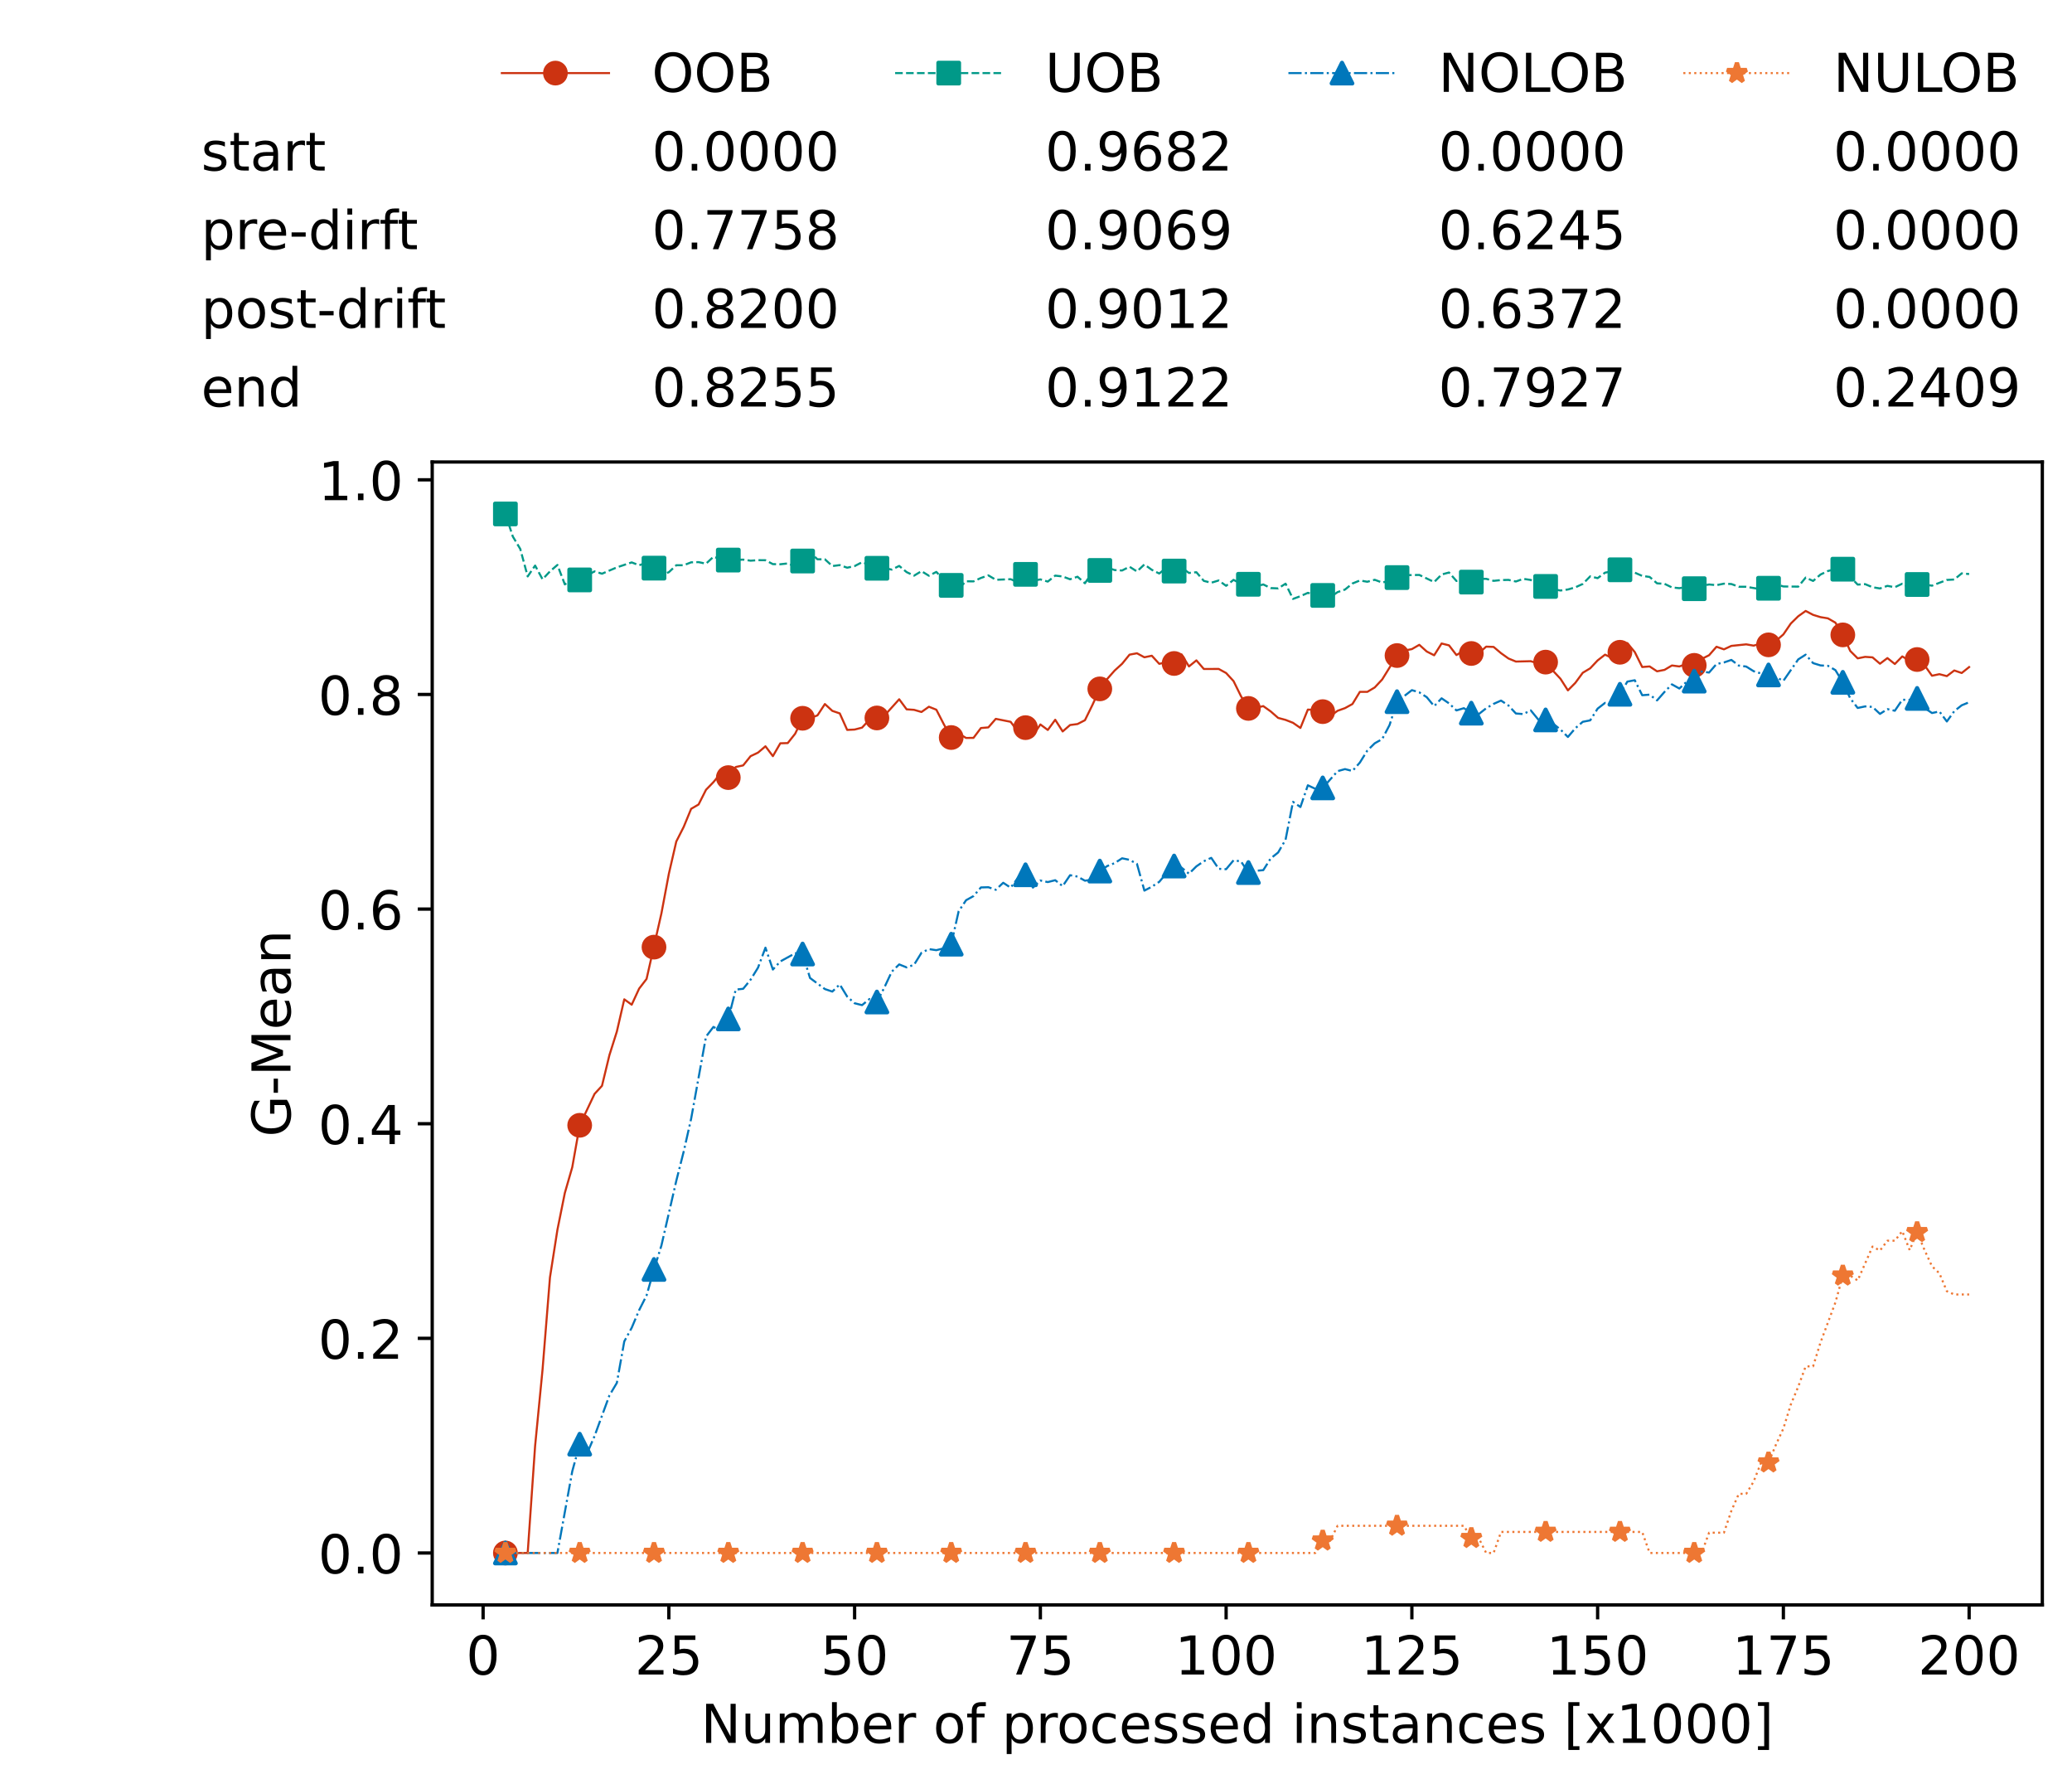 <?xml version="1.0" encoding="utf-8" standalone="no"?>
<!DOCTYPE svg PUBLIC "-//W3C//DTD SVG 1.1//EN"
  "http://www.w3.org/Graphics/SVG/1.1/DTD/svg11.dtd">
<!-- Created with matplotlib (https://matplotlib.org/) -->
<svg height="432.615pt" version="1.1" viewBox="0 0 502.65 432.615" width="502.65pt" xmlns="http://www.w3.org/2000/svg" xmlns:xlink="http://www.w3.org/1999/xlink">
 <defs>
  <style type="text/css">*{stroke-linecap:butt;stroke-linejoin:round;}</style>
 </defs>
 <g id="figure_1">
  <g id="patch_1">
   <path d="M 0 432.615 
L 502.65 432.615 
L 502.65 0 
L 0 0 
z
" style="fill:#ffffff;"/>
  </g>
  <g id="axes_1">
   <g id="patch_2">
    <path d="M 104.85 389.252 
L 495.45 389.252 
L 495.45 112.052 
L 104.85 112.052 
z
" style="fill:#ffffff;"/>
   </g>
   <g id="matplotlib.axis_1">
    <g id="xtick_1">
     <g id="line2d_1">
      <defs>
       <path d="M 0 0 
L 0 3.5 
" id="mb6727e9f76" style="stroke:#000000;stroke-width:0.8;"/>
      </defs>
      <g>
       <use style="stroke:#000000;stroke-width:0.8;" x="117.197" xlink:href="#mb6727e9f76" y="389.252"/>
      </g>
     </g>
     <g id="text_1">
      <!-- 0 -->
      <g transform="translate(113.061 406.13)scale(0.13 -0.13)">
       <defs>
        <path d="M 31.781 66.406 
Q 24.172 66.406 20.328 58.906 
Q 16.5 51.422 16.5 36.375 
Q 16.5 21.391 20.328 13.891 
Q 24.172 6.391 31.781 6.391 
Q 39.453 6.391 43.281 13.891 
Q 47.125 21.391 47.125 36.375 
Q 47.125 51.422 43.281 58.906 
Q 39.453 66.406 31.781 66.406 
z
M 31.781 74.219 
Q 44.047 74.219 50.516 64.516 
Q 56.984 54.828 56.984 36.375 
Q 56.984 17.969 50.516 8.266 
Q 44.047 -1.422 31.781 -1.422 
Q 19.531 -1.422 13.062 8.266 
Q 6.594 17.969 6.594 36.375 
Q 6.594 54.828 13.062 64.516 
Q 19.531 74.219 31.781 74.219 
z
" id="DejaVuSans-48"/>
       </defs>
       <use xlink:href="#DejaVuSans-48"/>
      </g>
     </g>
    </g>
    <g id="xtick_2">
     <g id="line2d_2">
      <g>
       <use style="stroke:#000000;stroke-width:0.8;" x="162.259" xlink:href="#mb6727e9f76" y="389.252"/>
      </g>
     </g>
     <g id="text_2">
      <!-- 25 -->
      <g transform="translate(153.988 406.13)scale(0.13 -0.13)">
       <defs>
        <path d="M 19.188 8.297 
L 53.609 8.297 
L 53.609 0 
L 7.328 0 
L 7.328 8.297 
Q 12.938 14.109 22.625 23.891 
Q 32.328 33.688 34.812 36.531 
Q 39.547 41.844 41.422 45.531 
Q 43.312 49.219 43.312 52.781 
Q 43.312 58.594 39.234 62.25 
Q 35.156 65.922 28.609 65.922 
Q 23.969 65.922 18.812 64.312 
Q 13.672 62.703 7.812 59.422 
L 7.812 69.391 
Q 13.766 71.781 18.938 73 
Q 24.125 74.219 28.422 74.219 
Q 39.75 74.219 46.484 68.547 
Q 53.219 62.891 53.219 53.422 
Q 53.219 48.922 51.531 44.891 
Q 49.859 40.875 45.406 35.406 
Q 44.188 33.984 37.641 27.219 
Q 31.109 20.453 19.188 8.297 
z
" id="DejaVuSans-50"/>
        <path d="M 10.797 72.906 
L 49.516 72.906 
L 49.516 64.594 
L 19.828 64.594 
L 19.828 46.734 
Q 21.969 47.469 24.109 47.828 
Q 26.266 48.188 28.422 48.188 
Q 40.625 48.188 47.75 41.5 
Q 54.891 34.812 54.891 23.391 
Q 54.891 11.625 47.562 5.094 
Q 40.234 -1.422 26.906 -1.422 
Q 22.312 -1.422 17.547 -0.641 
Q 12.797 0.141 7.719 1.703 
L 7.719 11.625 
Q 12.109 9.234 16.797 8.062 
Q 21.484 6.891 26.703 6.891 
Q 35.156 6.891 40.078 11.328 
Q 45.016 15.766 45.016 23.391 
Q 45.016 31 40.078 35.438 
Q 35.156 39.891 26.703 39.891 
Q 22.75 39.891 18.812 39.016 
Q 14.891 38.141 10.797 36.281 
z
" id="DejaVuSans-53"/>
       </defs>
       <use xlink:href="#DejaVuSans-50"/>
       <use x="63.623" xlink:href="#DejaVuSans-53"/>
      </g>
     </g>
    </g>
    <g id="xtick_3">
     <g id="line2d_3">
      <g>
       <use style="stroke:#000000;stroke-width:0.8;" x="207.322" xlink:href="#mb6727e9f76" y="389.252"/>
      </g>
     </g>
     <g id="text_3">
      <!-- 50 -->
      <g transform="translate(199.05 406.13)scale(0.13 -0.13)">
       <use xlink:href="#DejaVuSans-53"/>
       <use x="63.623" xlink:href="#DejaVuSans-48"/>
      </g>
     </g>
    </g>
    <g id="xtick_4">
     <g id="line2d_4">
      <g>
       <use style="stroke:#000000;stroke-width:0.8;" x="252.384" xlink:href="#mb6727e9f76" y="389.252"/>
      </g>
     </g>
     <g id="text_4">
      <!-- 75 -->
      <g transform="translate(244.113 406.13)scale(0.13 -0.13)">
       <defs>
        <path d="M 8.203 72.906 
L 55.078 72.906 
L 55.078 68.703 
L 28.609 0 
L 18.312 0 
L 43.219 64.594 
L 8.203 64.594 
z
" id="DejaVuSans-55"/>
       </defs>
       <use xlink:href="#DejaVuSans-55"/>
       <use x="63.623" xlink:href="#DejaVuSans-53"/>
      </g>
     </g>
    </g>
    <g id="xtick_5">
     <g id="line2d_5">
      <g>
       <use style="stroke:#000000;stroke-width:0.8;" x="297.446" xlink:href="#mb6727e9f76" y="389.252"/>
      </g>
     </g>
     <g id="text_5">
      <!-- 100 -->
      <g transform="translate(285.039 406.13)scale(0.13 -0.13)">
       <defs>
        <path d="M 12.406 8.297 
L 28.516 8.297 
L 28.516 63.922 
L 10.984 60.406 
L 10.984 69.391 
L 28.422 72.906 
L 38.281 72.906 
L 38.281 8.297 
L 54.391 8.297 
L 54.391 0 
L 12.406 0 
z
" id="DejaVuSans-49"/>
       </defs>
       <use xlink:href="#DejaVuSans-49"/>
       <use x="63.623" xlink:href="#DejaVuSans-48"/>
       <use x="127.246" xlink:href="#DejaVuSans-48"/>
      </g>
     </g>
    </g>
    <g id="xtick_6">
     <g id="line2d_6">
      <g>
       <use style="stroke:#000000;stroke-width:0.8;" x="342.509" xlink:href="#mb6727e9f76" y="389.252"/>
      </g>
     </g>
     <g id="text_6">
      <!-- 125 -->
      <g transform="translate(330.102 406.13)scale(0.13 -0.13)">
       <use xlink:href="#DejaVuSans-49"/>
       <use x="63.623" xlink:href="#DejaVuSans-50"/>
       <use x="127.246" xlink:href="#DejaVuSans-53"/>
      </g>
     </g>
    </g>
    <g id="xtick_7">
     <g id="line2d_7">
      <g>
       <use style="stroke:#000000;stroke-width:0.8;" x="387.571" xlink:href="#mb6727e9f76" y="389.252"/>
      </g>
     </g>
     <g id="text_7">
      <!-- 150 -->
      <g transform="translate(375.164 406.13)scale(0.13 -0.13)">
       <use xlink:href="#DejaVuSans-49"/>
       <use x="63.623" xlink:href="#DejaVuSans-53"/>
       <use x="127.246" xlink:href="#DejaVuSans-48"/>
      </g>
     </g>
    </g>
    <g id="xtick_8">
     <g id="line2d_8">
      <g>
       <use style="stroke:#000000;stroke-width:0.8;" x="432.633" xlink:href="#mb6727e9f76" y="389.252"/>
      </g>
     </g>
     <g id="text_8">
      <!-- 175 -->
      <g transform="translate(420.226 406.13)scale(0.13 -0.13)">
       <use xlink:href="#DejaVuSans-49"/>
       <use x="63.623" xlink:href="#DejaVuSans-55"/>
       <use x="127.246" xlink:href="#DejaVuSans-53"/>
      </g>
     </g>
    </g>
    <g id="xtick_9">
     <g id="line2d_9">
      <g>
       <use style="stroke:#000000;stroke-width:0.8;" x="477.695" xlink:href="#mb6727e9f76" y="389.252"/>
      </g>
     </g>
     <g id="text_9">
      <!-- 200 -->
      <g transform="translate(465.289 406.13)scale(0.13 -0.13)">
       <use xlink:href="#DejaVuSans-50"/>
       <use x="63.623" xlink:href="#DejaVuSans-48"/>
       <use x="127.246" xlink:href="#DejaVuSans-48"/>
      </g>
     </g>
    </g>
    <g id="text_10">
     <!-- Number of processed instances [x1000] -->
     <g transform="translate(170.025 422.711)scale(0.13 -0.13)">
      <defs>
       <path d="M 9.812 72.906 
L 23.094 72.906 
L 55.422 11.922 
L 55.422 72.906 
L 64.984 72.906 
L 64.984 0 
L 51.703 0 
L 19.391 60.984 
L 19.391 0 
L 9.812 0 
z
" id="DejaVuSans-78"/>
       <path d="M 8.5 21.578 
L 8.5 54.688 
L 17.484 54.688 
L 17.484 21.922 
Q 17.484 14.156 20.5 10.266 
Q 23.531 6.391 29.594 6.391 
Q 36.859 6.391 41.078 11.031 
Q 45.312 15.672 45.312 23.688 
L 45.312 54.688 
L 54.297 54.688 
L 54.297 0 
L 45.312 0 
L 45.312 8.406 
Q 42.047 3.422 37.719 1 
Q 33.406 -1.422 27.688 -1.422 
Q 18.266 -1.422 13.375 4.438 
Q 8.5 10.297 8.5 21.578 
z
M 31.109 56 
z
" id="DejaVuSans-117"/>
       <path d="M 52 44.188 
Q 55.375 50.25 60.062 53.125 
Q 64.75 56 71.094 56 
Q 79.641 56 84.281 50.016 
Q 88.922 44.047 88.922 33.016 
L 88.922 0 
L 79.891 0 
L 79.891 32.719 
Q 79.891 40.578 77.094 44.375 
Q 74.312 48.188 68.609 48.188 
Q 61.625 48.188 57.562 43.547 
Q 53.516 38.922 53.516 30.906 
L 53.516 0 
L 44.484 0 
L 44.484 32.719 
Q 44.484 40.625 41.703 44.406 
Q 38.922 48.188 33.109 48.188 
Q 26.219 48.188 22.156 43.531 
Q 18.109 38.875 18.109 30.906 
L 18.109 0 
L 9.078 0 
L 9.078 54.688 
L 18.109 54.688 
L 18.109 46.188 
Q 21.188 51.219 25.484 53.609 
Q 29.781 56 35.688 56 
Q 41.656 56 45.828 52.969 
Q 50 49.953 52 44.188 
z
" id="DejaVuSans-109"/>
       <path d="M 48.688 27.297 
Q 48.688 37.203 44.609 42.844 
Q 40.531 48.484 33.406 48.484 
Q 26.266 48.484 22.188 42.844 
Q 18.109 37.203 18.109 27.297 
Q 18.109 17.391 22.188 11.75 
Q 26.266 6.109 33.406 6.109 
Q 40.531 6.109 44.609 11.75 
Q 48.688 17.391 48.688 27.297 
z
M 18.109 46.391 
Q 20.953 51.266 25.266 53.625 
Q 29.594 56 35.594 56 
Q 45.562 56 51.781 48.094 
Q 58.016 40.188 58.016 27.297 
Q 58.016 14.406 51.781 6.484 
Q 45.562 -1.422 35.594 -1.422 
Q 29.594 -1.422 25.266 0.953 
Q 20.953 3.328 18.109 8.203 
L 18.109 0 
L 9.078 0 
L 9.078 75.984 
L 18.109 75.984 
z
" id="DejaVuSans-98"/>
       <path d="M 56.203 29.594 
L 56.203 25.203 
L 14.891 25.203 
Q 15.484 15.922 20.484 11.062 
Q 25.484 6.203 34.422 6.203 
Q 39.594 6.203 44.453 7.469 
Q 49.312 8.734 54.109 11.281 
L 54.109 2.781 
Q 49.266 0.734 44.188 -0.344 
Q 39.109 -1.422 33.891 -1.422 
Q 20.797 -1.422 13.156 6.188 
Q 5.516 13.812 5.516 26.812 
Q 5.516 40.234 12.766 48.109 
Q 20.016 56 32.328 56 
Q 43.359 56 49.781 48.891 
Q 56.203 41.797 56.203 29.594 
z
M 47.219 32.234 
Q 47.125 39.594 43.094 43.984 
Q 39.062 48.391 32.422 48.391 
Q 24.906 48.391 20.391 44.141 
Q 15.875 39.891 15.188 32.172 
z
" id="DejaVuSans-101"/>
       <path d="M 41.109 46.297 
Q 39.594 47.172 37.812 47.578 
Q 36.031 48 33.891 48 
Q 26.266 48 22.188 43.047 
Q 18.109 38.094 18.109 28.812 
L 18.109 0 
L 9.078 0 
L 9.078 54.688 
L 18.109 54.688 
L 18.109 46.188 
Q 20.953 51.172 25.484 53.578 
Q 30.031 56 36.531 56 
Q 37.453 56 38.578 55.875 
Q 39.703 55.766 41.062 55.516 
z
" id="DejaVuSans-114"/>
       <path id="DejaVuSans-32"/>
       <path d="M 30.609 48.391 
Q 23.391 48.391 19.188 42.75 
Q 14.984 37.109 14.984 27.297 
Q 14.984 17.484 19.156 11.844 
Q 23.344 6.203 30.609 6.203 
Q 37.797 6.203 41.984 11.859 
Q 46.188 17.531 46.188 27.297 
Q 46.188 37.016 41.984 42.703 
Q 37.797 48.391 30.609 48.391 
z
M 30.609 56 
Q 42.328 56 49.016 48.375 
Q 55.719 40.766 55.719 27.297 
Q 55.719 13.875 49.016 6.219 
Q 42.328 -1.422 30.609 -1.422 
Q 18.844 -1.422 12.172 6.219 
Q 5.516 13.875 5.516 27.297 
Q 5.516 40.766 12.172 48.375 
Q 18.844 56 30.609 56 
z
" id="DejaVuSans-111"/>
       <path d="M 37.109 75.984 
L 37.109 68.5 
L 28.516 68.5 
Q 23.688 68.5 21.797 66.547 
Q 19.922 64.594 19.922 59.516 
L 19.922 54.688 
L 34.719 54.688 
L 34.719 47.703 
L 19.922 47.703 
L 19.922 0 
L 10.891 0 
L 10.891 47.703 
L 2.297 47.703 
L 2.297 54.688 
L 10.891 54.688 
L 10.891 58.5 
Q 10.891 67.625 15.141 71.797 
Q 19.391 75.984 28.609 75.984 
z
" id="DejaVuSans-102"/>
       <path d="M 18.109 8.203 
L 18.109 -20.797 
L 9.078 -20.797 
L 9.078 54.688 
L 18.109 54.688 
L 18.109 46.391 
Q 20.953 51.266 25.266 53.625 
Q 29.594 56 35.594 56 
Q 45.562 56 51.781 48.094 
Q 58.016 40.188 58.016 27.297 
Q 58.016 14.406 51.781 6.484 
Q 45.562 -1.422 35.594 -1.422 
Q 29.594 -1.422 25.266 0.953 
Q 20.953 3.328 18.109 8.203 
z
M 48.688 27.297 
Q 48.688 37.203 44.609 42.844 
Q 40.531 48.484 33.406 48.484 
Q 26.266 48.484 22.188 42.844 
Q 18.109 37.203 18.109 27.297 
Q 18.109 17.391 22.188 11.75 
Q 26.266 6.109 33.406 6.109 
Q 40.531 6.109 44.609 11.75 
Q 48.688 17.391 48.688 27.297 
z
" id="DejaVuSans-112"/>
       <path d="M 48.781 52.594 
L 48.781 44.188 
Q 44.969 46.297 41.141 47.344 
Q 37.312 48.391 33.406 48.391 
Q 24.656 48.391 19.812 42.844 
Q 14.984 37.312 14.984 27.297 
Q 14.984 17.281 19.812 11.734 
Q 24.656 6.203 33.406 6.203 
Q 37.312 6.203 41.141 7.25 
Q 44.969 8.297 48.781 10.406 
L 48.781 2.094 
Q 45.016 0.344 40.984 -0.531 
Q 36.969 -1.422 32.422 -1.422 
Q 20.062 -1.422 12.781 6.344 
Q 5.516 14.109 5.516 27.297 
Q 5.516 40.672 12.859 48.328 
Q 20.219 56 33.016 56 
Q 37.156 56 41.109 55.141 
Q 45.062 54.297 48.781 52.594 
z
" id="DejaVuSans-99"/>
       <path d="M 44.281 53.078 
L 44.281 44.578 
Q 40.484 46.531 36.375 47.5 
Q 32.281 48.484 27.875 48.484 
Q 21.188 48.484 17.844 46.438 
Q 14.5 44.391 14.5 40.281 
Q 14.5 37.156 16.891 35.375 
Q 19.281 33.594 26.516 31.984 
L 29.594 31.297 
Q 39.156 29.25 43.188 25.516 
Q 47.219 21.781 47.219 15.094 
Q 47.219 7.469 41.188 3.016 
Q 35.156 -1.422 24.609 -1.422 
Q 20.219 -1.422 15.453 -0.562 
Q 10.688 0.297 5.422 2 
L 5.422 11.281 
Q 10.406 8.688 15.234 7.391 
Q 20.062 6.109 24.812 6.109 
Q 31.156 6.109 34.562 8.281 
Q 37.984 10.453 37.984 14.406 
Q 37.984 18.062 35.516 20.016 
Q 33.062 21.969 24.703 23.781 
L 21.578 24.516 
Q 13.234 26.266 9.516 29.906 
Q 5.812 33.547 5.812 39.891 
Q 5.812 47.609 11.281 51.797 
Q 16.75 56 26.812 56 
Q 31.781 56 36.172 55.266 
Q 40.578 54.547 44.281 53.078 
z
" id="DejaVuSans-115"/>
       <path d="M 45.406 46.391 
L 45.406 75.984 
L 54.391 75.984 
L 54.391 0 
L 45.406 0 
L 45.406 8.203 
Q 42.578 3.328 38.25 0.953 
Q 33.938 -1.422 27.875 -1.422 
Q 17.969 -1.422 11.734 6.484 
Q 5.516 14.406 5.516 27.297 
Q 5.516 40.188 11.734 48.094 
Q 17.969 56 27.875 56 
Q 33.938 56 38.25 53.625 
Q 42.578 51.266 45.406 46.391 
z
M 14.797 27.297 
Q 14.797 17.391 18.875 11.75 
Q 22.953 6.109 30.078 6.109 
Q 37.203 6.109 41.297 11.75 
Q 45.406 17.391 45.406 27.297 
Q 45.406 37.203 41.297 42.844 
Q 37.203 48.484 30.078 48.484 
Q 22.953 48.484 18.875 42.844 
Q 14.797 37.203 14.797 27.297 
z
" id="DejaVuSans-100"/>
       <path d="M 9.422 54.688 
L 18.406 54.688 
L 18.406 0 
L 9.422 0 
z
M 9.422 75.984 
L 18.406 75.984 
L 18.406 64.594 
L 9.422 64.594 
z
" id="DejaVuSans-105"/>
       <path d="M 54.891 33.016 
L 54.891 0 
L 45.906 0 
L 45.906 32.719 
Q 45.906 40.484 42.875 44.328 
Q 39.844 48.188 33.797 48.188 
Q 26.516 48.188 22.312 43.547 
Q 18.109 38.922 18.109 30.906 
L 18.109 0 
L 9.078 0 
L 9.078 54.688 
L 18.109 54.688 
L 18.109 46.188 
Q 21.344 51.125 25.703 53.562 
Q 30.078 56 35.797 56 
Q 45.219 56 50.047 50.172 
Q 54.891 44.344 54.891 33.016 
z
" id="DejaVuSans-110"/>
       <path d="M 18.312 70.219 
L 18.312 54.688 
L 36.812 54.688 
L 36.812 47.703 
L 18.312 47.703 
L 18.312 18.016 
Q 18.312 11.328 20.141 9.422 
Q 21.969 7.516 27.594 7.516 
L 36.812 7.516 
L 36.812 0 
L 27.594 0 
Q 17.188 0 13.234 3.875 
Q 9.281 7.766 9.281 18.016 
L 9.281 47.703 
L 2.688 47.703 
L 2.688 54.688 
L 9.281 54.688 
L 9.281 70.219 
z
" id="DejaVuSans-116"/>
       <path d="M 34.281 27.484 
Q 23.391 27.484 19.188 25 
Q 14.984 22.516 14.984 16.5 
Q 14.984 11.719 18.141 8.906 
Q 21.297 6.109 26.703 6.109 
Q 34.188 6.109 38.703 11.406 
Q 43.219 16.703 43.219 25.484 
L 43.219 27.484 
z
M 52.203 31.203 
L 52.203 0 
L 43.219 0 
L 43.219 8.297 
Q 40.141 3.328 35.547 0.953 
Q 30.953 -1.422 24.312 -1.422 
Q 15.922 -1.422 10.953 3.297 
Q 6 8.016 6 15.922 
Q 6 25.141 12.172 29.828 
Q 18.359 34.516 30.609 34.516 
L 43.219 34.516 
L 43.219 35.406 
Q 43.219 41.609 39.141 45 
Q 35.062 48.391 27.688 48.391 
Q 23 48.391 18.547 47.266 
Q 14.109 46.141 10.016 43.891 
L 10.016 52.203 
Q 14.938 54.109 19.578 55.047 
Q 24.219 56 28.609 56 
Q 40.484 56 46.344 49.844 
Q 52.203 43.703 52.203 31.203 
z
" id="DejaVuSans-97"/>
       <path d="M 8.594 75.984 
L 29.297 75.984 
L 29.297 69 
L 17.578 69 
L 17.578 -6.203 
L 29.297 -6.203 
L 29.297 -13.188 
L 8.594 -13.188 
z
" id="DejaVuSans-91"/>
       <path d="M 54.891 54.688 
L 35.109 28.078 
L 55.906 0 
L 45.312 0 
L 29.391 21.484 
L 13.484 0 
L 2.875 0 
L 24.125 28.609 
L 4.688 54.688 
L 15.281 54.688 
L 29.781 35.203 
L 44.281 54.688 
z
" id="DejaVuSans-120"/>
       <path d="M 30.422 75.984 
L 30.422 -13.188 
L 9.719 -13.188 
L 9.719 -6.203 
L 21.391 -6.203 
L 21.391 69 
L 9.719 69 
L 9.719 75.984 
z
" id="DejaVuSans-93"/>
      </defs>
      <use xlink:href="#DejaVuSans-78"/>
      <use x="74.805" xlink:href="#DejaVuSans-117"/>
      <use x="138.184" xlink:href="#DejaVuSans-109"/>
      <use x="235.596" xlink:href="#DejaVuSans-98"/>
      <use x="299.072" xlink:href="#DejaVuSans-101"/>
      <use x="360.596" xlink:href="#DejaVuSans-114"/>
      <use x="401.709" xlink:href="#DejaVuSans-32"/>
      <use x="433.496" xlink:href="#DejaVuSans-111"/>
      <use x="494.678" xlink:href="#DejaVuSans-102"/>
      <use x="529.883" xlink:href="#DejaVuSans-32"/>
      <use x="561.67" xlink:href="#DejaVuSans-112"/>
      <use x="625.146" xlink:href="#DejaVuSans-114"/>
      <use x="664.01" xlink:href="#DejaVuSans-111"/>
      <use x="725.191" xlink:href="#DejaVuSans-99"/>
      <use x="780.172" xlink:href="#DejaVuSans-101"/>
      <use x="841.695" xlink:href="#DejaVuSans-115"/>
      <use x="893.795" xlink:href="#DejaVuSans-115"/>
      <use x="945.895" xlink:href="#DejaVuSans-101"/>
      <use x="1007.418" xlink:href="#DejaVuSans-100"/>
      <use x="1070.895" xlink:href="#DejaVuSans-32"/>
      <use x="1102.682" xlink:href="#DejaVuSans-105"/>
      <use x="1130.465" xlink:href="#DejaVuSans-110"/>
      <use x="1193.844" xlink:href="#DejaVuSans-115"/>
      <use x="1245.943" xlink:href="#DejaVuSans-116"/>
      <use x="1285.152" xlink:href="#DejaVuSans-97"/>
      <use x="1346.432" xlink:href="#DejaVuSans-110"/>
      <use x="1409.811" xlink:href="#DejaVuSans-99"/>
      <use x="1464.791" xlink:href="#DejaVuSans-101"/>
      <use x="1526.314" xlink:href="#DejaVuSans-115"/>
      <use x="1578.414" xlink:href="#DejaVuSans-32"/>
      <use x="1610.201" xlink:href="#DejaVuSans-91"/>
      <use x="1649.215" xlink:href="#DejaVuSans-120"/>
      <use x="1708.395" xlink:href="#DejaVuSans-49"/>
      <use x="1772.018" xlink:href="#DejaVuSans-48"/>
      <use x="1835.641" xlink:href="#DejaVuSans-48"/>
      <use x="1899.264" xlink:href="#DejaVuSans-48"/>
      <use x="1962.887" xlink:href="#DejaVuSans-93"/>
     </g>
    </g>
   </g>
   <g id="matplotlib.axis_2">
    <g id="ytick_1">
     <g id="line2d_10">
      <defs>
       <path d="M 0 0 
L -3.5 0 
" id="mb22595e0a3" style="stroke:#000000;stroke-width:0.8;"/>
      </defs>
      <g>
       <use style="stroke:#000000;stroke-width:0.8;" x="104.85" xlink:href="#mb22595e0a3" y="376.652"/>
      </g>
     </g>
     <g id="text_11">
      <!-- 0.0 -->
      <g transform="translate(77.176 381.591)scale(0.13 -0.13)">
       <defs>
        <path d="M 10.688 12.406 
L 21 12.406 
L 21 0 
L 10.688 0 
z
" id="DejaVuSans-46"/>
       </defs>
       <use xlink:href="#DejaVuSans-48"/>
       <use x="63.623" xlink:href="#DejaVuSans-46"/>
       <use x="95.41" xlink:href="#DejaVuSans-48"/>
      </g>
     </g>
    </g>
    <g id="ytick_2">
     <g id="line2d_11">
      <g>
       <use style="stroke:#000000;stroke-width:0.8;" x="104.85" xlink:href="#mb22595e0a3" y="324.595"/>
      </g>
     </g>
     <g id="text_12">
      <!-- 0.2 -->
      <g transform="translate(77.176 329.534)scale(0.13 -0.13)">
       <use xlink:href="#DejaVuSans-48"/>
       <use x="63.623" xlink:href="#DejaVuSans-46"/>
       <use x="95.41" xlink:href="#DejaVuSans-50"/>
      </g>
     </g>
    </g>
    <g id="ytick_3">
     <g id="line2d_12">
      <g>
       <use style="stroke:#000000;stroke-width:0.8;" x="104.85" xlink:href="#mb22595e0a3" y="272.539"/>
      </g>
     </g>
     <g id="text_13">
      <!-- 0.4 -->
      <g transform="translate(77.176 277.478)scale(0.13 -0.13)">
       <defs>
        <path d="M 37.797 64.312 
L 12.891 25.391 
L 37.797 25.391 
z
M 35.203 72.906 
L 47.609 72.906 
L 47.609 25.391 
L 58.016 25.391 
L 58.016 17.188 
L 47.609 17.188 
L 47.609 0 
L 37.797 0 
L 37.797 17.188 
L 4.891 17.188 
L 4.891 26.703 
z
" id="DejaVuSans-52"/>
       </defs>
       <use xlink:href="#DejaVuSans-48"/>
       <use x="63.623" xlink:href="#DejaVuSans-46"/>
       <use x="95.41" xlink:href="#DejaVuSans-52"/>
      </g>
     </g>
    </g>
    <g id="ytick_4">
     <g id="line2d_13">
      <g>
       <use style="stroke:#000000;stroke-width:0.8;" x="104.85" xlink:href="#mb22595e0a3" y="220.483"/>
      </g>
     </g>
     <g id="text_14">
      <!-- 0.6 -->
      <g transform="translate(77.176 225.422)scale(0.13 -0.13)">
       <defs>
        <path d="M 33.016 40.375 
Q 26.375 40.375 22.484 35.828 
Q 18.609 31.297 18.609 23.391 
Q 18.609 15.531 22.484 10.953 
Q 26.375 6.391 33.016 6.391 
Q 39.656 6.391 43.531 10.953 
Q 47.406 15.531 47.406 23.391 
Q 47.406 31.297 43.531 35.828 
Q 39.656 40.375 33.016 40.375 
z
M 52.594 71.297 
L 52.594 62.312 
Q 48.875 64.062 45.094 64.984 
Q 41.312 65.922 37.594 65.922 
Q 27.828 65.922 22.672 59.328 
Q 17.531 52.734 16.797 39.406 
Q 19.672 43.656 24.016 45.922 
Q 28.375 48.188 33.594 48.188 
Q 44.578 48.188 50.953 41.516 
Q 57.328 34.859 57.328 23.391 
Q 57.328 12.156 50.688 5.359 
Q 44.047 -1.422 33.016 -1.422 
Q 20.359 -1.422 13.672 8.266 
Q 6.984 17.969 6.984 36.375 
Q 6.984 53.656 15.188 63.938 
Q 23.391 74.219 37.203 74.219 
Q 40.922 74.219 44.703 73.484 
Q 48.484 72.75 52.594 71.297 
z
" id="DejaVuSans-54"/>
       </defs>
       <use xlink:href="#DejaVuSans-48"/>
       <use x="63.623" xlink:href="#DejaVuSans-46"/>
       <use x="95.41" xlink:href="#DejaVuSans-54"/>
      </g>
     </g>
    </g>
    <g id="ytick_5">
     <g id="line2d_14">
      <g>
       <use style="stroke:#000000;stroke-width:0.8;" x="104.85" xlink:href="#mb22595e0a3" y="168.426"/>
      </g>
     </g>
     <g id="text_15">
      <!-- 0.8 -->
      <g transform="translate(77.176 173.365)scale(0.13 -0.13)">
       <defs>
        <path d="M 31.781 34.625 
Q 24.75 34.625 20.719 30.859 
Q 16.703 27.094 16.703 20.516 
Q 16.703 13.922 20.719 10.156 
Q 24.75 6.391 31.781 6.391 
Q 38.812 6.391 42.859 10.172 
Q 46.922 13.969 46.922 20.516 
Q 46.922 27.094 42.891 30.859 
Q 38.875 34.625 31.781 34.625 
z
M 21.922 38.812 
Q 15.578 40.375 12.031 44.719 
Q 8.5 49.078 8.5 55.328 
Q 8.5 64.062 14.719 69.141 
Q 20.953 74.219 31.781 74.219 
Q 42.672 74.219 48.875 69.141 
Q 55.078 64.062 55.078 55.328 
Q 55.078 49.078 51.531 44.719 
Q 48 40.375 41.703 38.812 
Q 48.828 37.156 52.797 32.312 
Q 56.781 27.484 56.781 20.516 
Q 56.781 9.906 50.312 4.234 
Q 43.844 -1.422 31.781 -1.422 
Q 19.734 -1.422 13.25 4.234 
Q 6.781 9.906 6.781 20.516 
Q 6.781 27.484 10.781 32.312 
Q 14.797 37.156 21.922 38.812 
z
M 18.312 54.391 
Q 18.312 48.734 21.844 45.562 
Q 25.391 42.391 31.781 42.391 
Q 38.141 42.391 41.719 45.562 
Q 45.312 48.734 45.312 54.391 
Q 45.312 60.062 41.719 63.234 
Q 38.141 66.406 31.781 66.406 
Q 25.391 66.406 21.844 63.234 
Q 18.312 60.062 18.312 54.391 
z
" id="DejaVuSans-56"/>
       </defs>
       <use xlink:href="#DejaVuSans-48"/>
       <use x="63.623" xlink:href="#DejaVuSans-46"/>
       <use x="95.41" xlink:href="#DejaVuSans-56"/>
      </g>
     </g>
    </g>
    <g id="ytick_6">
     <g id="line2d_15">
      <g>
       <use style="stroke:#000000;stroke-width:0.8;" x="104.85" xlink:href="#mb22595e0a3" y="116.37"/>
      </g>
     </g>
     <g id="text_16">
      <!-- 1.0 -->
      <g transform="translate(77.176 121.309)scale(0.13 -0.13)">
       <use xlink:href="#DejaVuSans-49"/>
       <use x="63.623" xlink:href="#DejaVuSans-46"/>
       <use x="95.41" xlink:href="#DejaVuSans-48"/>
      </g>
     </g>
    </g>
    <g id="text_17">
     <!-- G-Mean -->
     <g transform="translate(70.472 275.744)rotate(-90)scale(0.13 -0.13)">
      <defs>
       <path d="M 59.516 10.406 
L 59.516 29.984 
L 43.406 29.984 
L 43.406 38.094 
L 69.281 38.094 
L 69.281 6.781 
Q 63.578 2.734 56.688 0.656 
Q 49.812 -1.422 42 -1.422 
Q 24.906 -1.422 15.25 8.562 
Q 5.609 18.562 5.609 36.375 
Q 5.609 54.25 15.25 64.234 
Q 24.906 74.219 42 74.219 
Q 49.125 74.219 55.547 72.453 
Q 61.969 70.703 67.391 67.281 
L 67.391 56.781 
Q 61.922 61.422 55.766 63.766 
Q 49.609 66.109 42.828 66.109 
Q 29.438 66.109 22.719 58.641 
Q 16.016 51.172 16.016 36.375 
Q 16.016 21.625 22.719 14.156 
Q 29.438 6.688 42.828 6.688 
Q 48.047 6.688 52.141 7.594 
Q 56.25 8.5 59.516 10.406 
z
" id="DejaVuSans-71"/>
       <path d="M 4.891 31.391 
L 31.203 31.391 
L 31.203 23.391 
L 4.891 23.391 
z
" id="DejaVuSans-45"/>
       <path d="M 9.812 72.906 
L 24.516 72.906 
L 43.109 23.297 
L 61.812 72.906 
L 76.516 72.906 
L 76.516 0 
L 66.891 0 
L 66.891 64.016 
L 48.094 14.016 
L 38.188 14.016 
L 19.391 64.016 
L 19.391 0 
L 9.812 0 
z
" id="DejaVuSans-77"/>
      </defs>
      <use xlink:href="#DejaVuSans-71"/>
      <use x="77.49" xlink:href="#DejaVuSans-45"/>
      <use x="113.574" xlink:href="#DejaVuSans-77"/>
      <use x="199.854" xlink:href="#DejaVuSans-101"/>
      <use x="261.377" xlink:href="#DejaVuSans-97"/>
      <use x="322.656" xlink:href="#DejaVuSans-110"/>
     </g>
    </g>
   </g>
   <g id="line2d_16"/>
   <g id="line2d_17"/>
   <g id="line2d_18"/>
   <g id="line2d_19"/>
   <g id="line2d_20"/>
   <g id="line2d_21">
    <path clip-path="url(#p6796bec2f5)" d="M 122.605 376.652 
L 128.012 376.652 
L 129.815 350.663 
L 131.617 332.178 
L 133.419 309.801 
L 135.222 298.284 
L 137.024 289.336 
L 138.827 283.085 
L 140.629 272.923 
L 144.234 265.307 
L 146.037 263.348 
L 147.839 255.904 
L 149.642 250.196 
L 151.444 242.37 
L 153.247 243.674 
L 155.049 239.772 
L 156.852 237.427 
L 160.457 221.518 
L 162.259 211.921 
L 164.062 204.093 
L 165.864 200.541 
L 167.667 196.166 
L 169.469 195.117 
L 171.272 191.548 
L 173.074 189.695 
L 174.877 187.511 
L 176.679 188.595 
L 178.482 186.021 
L 180.284 185.635 
L 182.087 183.394 
L 183.889 182.539 
L 185.692 181.001 
L 187.494 183.392 
L 189.297 180.275 
L 191.099 180.222 
L 192.902 177.951 
L 194.704 174.206 
L 196.507 174.181 
L 198.309 173.505 
L 200.112 170.756 
L 201.914 172.41 
L 203.717 173.024 
L 205.519 177.026 
L 207.322 176.94 
L 209.124 176.475 
L 210.927 174.534 
L 212.729 174.13 
L 214.532 173.586 
L 218.137 169.597 
L 219.939 172.035 
L 221.742 172.159 
L 223.544 172.682 
L 225.347 171.406 
L 227.149 172.128 
L 228.952 175.635 
L 230.754 178.876 
L 232.557 177.897 
L 234.359 178.982 
L 236.162 178.955 
L 237.964 176.571 
L 239.767 176.418 
L 241.569 174.346 
L 245.174 175.063 
L 246.976 177.505 
L 248.779 176.477 
L 250.581 178.423 
L 252.384 175.706 
L 254.186 177.041 
L 255.989 174.564 
L 257.791 177.399 
L 259.594 175.842 
L 261.396 175.604 
L 263.199 174.675 
L 265.001 171.005 
L 266.804 167.075 
L 268.606 164.662 
L 270.409 162.625 
L 272.211 160.991 
L 274.014 158.776 
L 275.816 158.441 
L 277.619 159.414 
L 279.421 159.039 
L 281.224 161.004 
L 283.026 160.582 
L 284.829 160.914 
L 286.631 158.711 
L 288.434 161.631 
L 290.236 160.164 
L 292.039 162.247 
L 295.644 162.242 
L 297.446 163.231 
L 299.249 165.188 
L 301.051 168.845 
L 302.854 171.815 
L 304.656 171.672 
L 306.459 171.256 
L 308.261 172.541 
L 310.064 174.116 
L 311.866 174.599 
L 313.669 175.302 
L 315.471 176.552 
L 317.274 172.099 
L 319.076 172.185 
L 320.879 172.597 
L 322.681 173.707 
L 324.484 172.389 
L 326.286 171.743 
L 328.089 170.75 
L 329.891 167.795 
L 331.694 167.802 
L 333.496 166.734 
L 335.299 164.804 
L 338.904 158.992 
L 340.706 157.778 
L 342.509 157.431 
L 344.311 156.391 
L 346.114 158.012 
L 347.916 158.927 
L 349.719 156.07 
L 351.521 156.521 
L 353.324 158.873 
L 355.126 157.785 
L 356.928 158.492 
L 358.731 158.435 
L 360.533 156.834 
L 362.336 156.9 
L 364.138 158.419 
L 365.941 159.706 
L 367.743 160.45 
L 371.348 160.363 
L 373.151 160.927 
L 374.953 160.586 
L 376.756 162.699 
L 378.558 164.626 
L 380.361 167.436 
L 382.163 165.618 
L 383.966 163.17 
L 385.768 162.089 
L 387.571 160.172 
L 389.373 158.774 
L 391.176 159.637 
L 392.978 158.198 
L 394.781 155.975 
L 396.583 158.149 
L 398.386 161.774 
L 400.188 161.634 
L 401.991 162.819 
L 403.793 162.466 
L 405.596 161.402 
L 407.398 161.635 
L 409.201 161.017 
L 411.003 161.37 
L 412.806 159.823 
L 414.608 158.912 
L 416.411 156.859 
L 418.213 157.488 
L 420.016 156.65 
L 423.621 156.277 
L 425.423 156.589 
L 427.226 156.051 
L 429.028 156.399 
L 430.831 155.435 
L 432.633 153.865 
L 434.436 151.228 
L 436.238 149.461 
L 438.041 148.177 
L 439.843 149.124 
L 441.646 149.676 
L 443.448 149.976 
L 445.251 151.014 
L 447.053 153.982 
L 448.856 157.882 
L 450.658 159.674 
L 452.461 159.311 
L 454.263 159.433 
L 456.066 160.972 
L 457.868 159.608 
L 459.671 161.044 
L 461.473 159.2 
L 463.276 160.293 
L 465.078 159.957 
L 466.881 161.352 
L 468.683 163.89 
L 470.485 163.51 
L 472.288 163.981 
L 474.09 162.614 
L 475.893 163.226 
L 477.695 161.791 
L 477.695 161.791 
" style="fill:none;stroke:#cc3311;stroke-linecap:square;stroke-width:0.5;"/>
    <defs>
     <path d="M 0 2.5 
C 0.663 2.5 1.299 2.237 1.768 1.768 
C 2.237 1.299 2.5 0.663 2.5 0 
C 2.5 -0.663 2.237 -1.299 1.768 -1.768 
C 1.299 -2.237 0.663 -2.5 0 -2.5 
C -0.663 -2.5 -1.299 -2.237 -1.768 -1.768 
C -2.237 -1.299 -2.5 -0.663 -2.5 0 
C -2.5 0.663 -2.237 1.299 -1.768 1.768 
C -1.299 2.237 -0.663 2.5 0 2.5 
z
" id="m7c21f26de5" style="stroke:#cc3311;"/>
    </defs>
    <g clip-path="url(#p6796bec2f5)">
     <use style="fill:#cc3311;stroke:#cc3311;" x="122.605" xlink:href="#m7c21f26de5" y="376.652"/>
     <use style="fill:#cc3311;stroke:#cc3311;" x="140.629" xlink:href="#m7c21f26de5" y="272.923"/>
     <use style="fill:#cc3311;stroke:#cc3311;" x="158.654" xlink:href="#m7c21f26de5" y="229.712"/>
     <use style="fill:#cc3311;stroke:#cc3311;" x="176.679" xlink:href="#m7c21f26de5" y="188.595"/>
     <use style="fill:#cc3311;stroke:#cc3311;" x="194.704" xlink:href="#m7c21f26de5" y="174.206"/>
     <use style="fill:#cc3311;stroke:#cc3311;" x="212.729" xlink:href="#m7c21f26de5" y="174.13"/>
     <use style="fill:#cc3311;stroke:#cc3311;" x="230.754" xlink:href="#m7c21f26de5" y="178.876"/>
     <use style="fill:#cc3311;stroke:#cc3311;" x="248.779" xlink:href="#m7c21f26de5" y="176.477"/>
     <use style="fill:#cc3311;stroke:#cc3311;" x="266.804" xlink:href="#m7c21f26de5" y="167.075"/>
     <use style="fill:#cc3311;stroke:#cc3311;" x="284.829" xlink:href="#m7c21f26de5" y="160.914"/>
     <use style="fill:#cc3311;stroke:#cc3311;" x="302.854" xlink:href="#m7c21f26de5" y="171.815"/>
     <use style="fill:#cc3311;stroke:#cc3311;" x="320.879" xlink:href="#m7c21f26de5" y="172.597"/>
     <use style="fill:#cc3311;stroke:#cc3311;" x="338.904" xlink:href="#m7c21f26de5" y="158.992"/>
     <use style="fill:#cc3311;stroke:#cc3311;" x="356.928" xlink:href="#m7c21f26de5" y="158.492"/>
     <use style="fill:#cc3311;stroke:#cc3311;" x="374.953" xlink:href="#m7c21f26de5" y="160.586"/>
     <use style="fill:#cc3311;stroke:#cc3311;" x="392.978" xlink:href="#m7c21f26de5" y="158.198"/>
     <use style="fill:#cc3311;stroke:#cc3311;" x="411.003" xlink:href="#m7c21f26de5" y="161.37"/>
     <use style="fill:#cc3311;stroke:#cc3311;" x="429.028" xlink:href="#m7c21f26de5" y="156.399"/>
     <use style="fill:#cc3311;stroke:#cc3311;" x="447.053" xlink:href="#m7c21f26de5" y="153.982"/>
     <use style="fill:#cc3311;stroke:#cc3311;" x="465.078" xlink:href="#m7c21f26de5" y="159.957"/>
    </g>
   </g>
   <g id="line2d_22"/>
   <g id="line2d_23"/>
   <g id="line2d_24"/>
   <g id="line2d_25"/>
   <g id="line2d_26">
    <path clip-path="url(#p6796bec2f5)" d="M 122.605 124.652 
L 124.407 130.132 
L 126.21 133.133 
L 128.012 139.802 
L 129.815 137.169 
L 131.617 140.497 
L 133.419 138.577 
L 135.222 137.021 
L 137.024 141.736 
L 138.827 140.461 
L 140.629 140.652 
L 142.432 139.537 
L 144.234 138.582 
L 146.037 139.145 
L 149.642 137.607 
L 153.247 136.403 
L 155.049 137.097 
L 156.852 136.499 
L 158.654 137.792 
L 160.457 139.462 
L 162.259 138.773 
L 164.062 137.09 
L 165.864 137.086 
L 167.667 136.383 
L 169.469 136.334 
L 171.272 136.713 
L 173.074 135.039 
L 174.877 135.6 
L 176.679 135.84 
L 180.284 135.729 
L 182.087 135.986 
L 183.889 135.858 
L 185.692 135.877 
L 187.494 136.818 
L 189.297 136.851 
L 191.099 136.655 
L 192.902 137.395 
L 194.704 136.068 
L 196.507 133.956 
L 198.309 135.65 
L 200.112 135.644 
L 201.914 137.29 
L 203.717 137.057 
L 205.519 137.685 
L 207.322 137.297 
L 209.124 136.36 
L 210.927 136.989 
L 212.729 137.825 
L 214.532 137.762 
L 216.334 138.149 
L 218.137 137.256 
L 219.939 138.758 
L 221.742 139.616 
L 223.544 138.526 
L 225.347 139.638 
L 227.149 138.71 
L 228.952 140.631 
L 230.754 141.977 
L 232.557 142.703 
L 234.359 140.989 
L 236.162 141.001 
L 237.964 140.178 
L 239.767 139.547 
L 241.569 140.619 
L 245.174 140.474 
L 246.976 141.216 
L 248.779 139.302 
L 250.581 140.876 
L 252.384 140.522 
L 254.186 141.056 
L 255.989 139.606 
L 257.791 139.815 
L 259.594 140.492 
L 261.396 139.874 
L 263.199 141.458 
L 265.001 138.79 
L 266.804 138.348 
L 268.606 137.645 
L 270.409 138.26 
L 272.211 138.362 
L 274.014 137.448 
L 275.816 138.6 
L 277.619 136.903 
L 279.421 138.203 
L 281.224 139.098 
L 283.026 137.639 
L 284.829 138.503 
L 286.631 137.675 
L 288.434 138.957 
L 290.236 138.786 
L 292.039 140.885 
L 293.841 141.334 
L 295.644 140.784 
L 297.446 142.081 
L 299.249 140.635 
L 301.051 141.621 
L 302.854 141.711 
L 304.656 142.285 
L 306.459 141.745 
L 308.261 142.63 
L 310.064 142.707 
L 311.866 141.564 
L 313.669 145.257 
L 315.471 144.593 
L 317.274 143.787 
L 319.076 144.22 
L 320.879 144.409 
L 322.681 144.88 
L 324.484 143.607 
L 326.286 142.988 
L 328.089 141.519 
L 329.891 140.786 
L 331.694 141.094 
L 333.496 140.616 
L 335.299 141.289 
L 337.101 140.852 
L 338.904 140.083 
L 340.706 139.5 
L 344.311 139.442 
L 347.916 141.166 
L 349.719 139.337 
L 351.521 138.852 
L 353.324 140.905 
L 355.126 140.742 
L 356.928 141.177 
L 358.731 140.372 
L 360.533 140.388 
L 362.336 140.875 
L 364.138 140.687 
L 365.941 140.645 
L 367.743 141.031 
L 369.546 140.386 
L 371.348 140.661 
L 373.151 141.893 
L 374.953 142.228 
L 376.756 142.877 
L 378.558 143.222 
L 380.361 142.969 
L 382.163 142.448 
L 383.966 141.627 
L 385.768 139.786 
L 387.571 140.222 
L 389.373 138.889 
L 392.978 138.198 
L 394.781 138.867 
L 396.583 138.886 
L 398.386 139.678 
L 400.188 139.928 
L 401.991 141.483 
L 403.793 141.594 
L 405.596 142.472 
L 407.398 142.653 
L 409.201 142.361 
L 411.003 142.776 
L 412.806 142.109 
L 414.608 141.753 
L 416.411 141.918 
L 418.213 141.563 
L 420.016 141.648 
L 421.818 142.303 
L 423.621 142.313 
L 427.226 142.926 
L 429.028 142.672 
L 430.831 141.681 
L 432.633 142.24 
L 436.238 142.276 
L 438.041 140.083 
L 439.843 140.899 
L 441.646 139.339 
L 443.448 138.485 
L 445.251 138.031 
L 447.053 138.044 
L 450.658 141.786 
L 452.461 141.674 
L 454.263 142.421 
L 456.066 142.721 
L 457.868 142.093 
L 459.671 142.422 
L 461.473 141.568 
L 463.276 142.539 
L 465.078 141.758 
L 466.881 141.772 
L 468.683 142.045 
L 472.288 140.653 
L 474.09 140.552 
L 475.893 139.064 
L 477.695 139.222 
L 477.695 139.222 
" style="fill:none;stroke:#009988;stroke-dasharray:1.85,0.8;stroke-dashoffset:0;stroke-width:0.5;"/>
    <defs>
     <path d="M -2.5 2.5 
L 2.5 2.5 
L 2.5 -2.5 
L -2.5 -2.5 
z
" id="mffb4db2dc4" style="stroke:#009988;stroke-linejoin:miter;"/>
    </defs>
    <g clip-path="url(#p6796bec2f5)">
     <use style="fill:#009988;stroke:#009988;stroke-linejoin:miter;" x="122.605" xlink:href="#mffb4db2dc4" y="124.652"/>
     <use style="fill:#009988;stroke:#009988;stroke-linejoin:miter;" x="140.629" xlink:href="#mffb4db2dc4" y="140.652"/>
     <use style="fill:#009988;stroke:#009988;stroke-linejoin:miter;" x="158.654" xlink:href="#mffb4db2dc4" y="137.792"/>
     <use style="fill:#009988;stroke:#009988;stroke-linejoin:miter;" x="176.679" xlink:href="#mffb4db2dc4" y="135.84"/>
     <use style="fill:#009988;stroke:#009988;stroke-linejoin:miter;" x="194.704" xlink:href="#mffb4db2dc4" y="136.068"/>
     <use style="fill:#009988;stroke:#009988;stroke-linejoin:miter;" x="212.729" xlink:href="#mffb4db2dc4" y="137.825"/>
     <use style="fill:#009988;stroke:#009988;stroke-linejoin:miter;" x="230.754" xlink:href="#mffb4db2dc4" y="141.977"/>
     <use style="fill:#009988;stroke:#009988;stroke-linejoin:miter;" x="248.779" xlink:href="#mffb4db2dc4" y="139.302"/>
     <use style="fill:#009988;stroke:#009988;stroke-linejoin:miter;" x="266.804" xlink:href="#mffb4db2dc4" y="138.348"/>
     <use style="fill:#009988;stroke:#009988;stroke-linejoin:miter;" x="284.829" xlink:href="#mffb4db2dc4" y="138.503"/>
     <use style="fill:#009988;stroke:#009988;stroke-linejoin:miter;" x="302.854" xlink:href="#mffb4db2dc4" y="141.711"/>
     <use style="fill:#009988;stroke:#009988;stroke-linejoin:miter;" x="320.879" xlink:href="#mffb4db2dc4" y="144.409"/>
     <use style="fill:#009988;stroke:#009988;stroke-linejoin:miter;" x="338.904" xlink:href="#mffb4db2dc4" y="140.083"/>
     <use style="fill:#009988;stroke:#009988;stroke-linejoin:miter;" x="356.928" xlink:href="#mffb4db2dc4" y="141.177"/>
     <use style="fill:#009988;stroke:#009988;stroke-linejoin:miter;" x="374.953" xlink:href="#mffb4db2dc4" y="142.228"/>
     <use style="fill:#009988;stroke:#009988;stroke-linejoin:miter;" x="392.978" xlink:href="#mffb4db2dc4" y="138.198"/>
     <use style="fill:#009988;stroke:#009988;stroke-linejoin:miter;" x="411.003" xlink:href="#mffb4db2dc4" y="142.776"/>
     <use style="fill:#009988;stroke:#009988;stroke-linejoin:miter;" x="429.028" xlink:href="#mffb4db2dc4" y="142.672"/>
     <use style="fill:#009988;stroke:#009988;stroke-linejoin:miter;" x="447.053" xlink:href="#mffb4db2dc4" y="138.044"/>
     <use style="fill:#009988;stroke:#009988;stroke-linejoin:miter;" x="465.078" xlink:href="#mffb4db2dc4" y="141.758"/>
    </g>
   </g>
   <g id="line2d_27"/>
   <g id="line2d_28"/>
   <g id="line2d_29"/>
   <g id="line2d_30"/>
   <g id="line2d_31">
    <path clip-path="url(#p6796bec2f5)" d="M 122.605 376.652 
L 135.222 376.652 
L 138.827 356.828 
L 140.629 350.264 
L 142.432 352.463 
L 144.234 348.287 
L 147.839 338.434 
L 149.642 335.402 
L 151.444 325.34 
L 153.247 322.031 
L 155.049 317.756 
L 156.852 314.193 
L 158.654 307.881 
L 160.457 302.067 
L 164.062 286.387 
L 165.864 279.27 
L 167.667 271.312 
L 171.272 251.414 
L 173.074 249.06 
L 174.877 250.035 
L 176.679 247.122 
L 178.482 240.009 
L 180.284 239.817 
L 182.087 237.609 
L 183.889 234.693 
L 185.692 229.84 
L 187.494 235.145 
L 189.297 233.183 
L 192.902 231.199 
L 194.704 231.383 
L 196.507 237.198 
L 200.112 239.88 
L 201.914 240.493 
L 203.717 238.756 
L 205.519 241.707 
L 207.322 243.321 
L 209.124 243.777 
L 210.927 242.298 
L 212.729 243.019 
L 214.532 239.517 
L 216.334 235.663 
L 218.137 233.902 
L 219.939 234.626 
L 221.742 233.992 
L 223.544 231.079 
L 225.347 230.189 
L 227.149 230.449 
L 228.952 229.997 
L 230.754 228.998 
L 232.557 221.032 
L 234.359 218.337 
L 236.162 217.329 
L 237.964 215.233 
L 239.767 215.183 
L 241.569 215.806 
L 243.372 214.1 
L 245.174 215.292 
L 246.976 212.883 
L 248.779 212.166 
L 250.581 215.271 
L 252.384 213.555 
L 254.186 213.934 
L 255.989 213.479 
L 257.791 214.918 
L 259.594 212.263 
L 261.396 212.597 
L 263.199 213.6 
L 265.001 213.339 
L 266.804 211.269 
L 268.606 210.046 
L 270.409 209.334 
L 272.211 208.165 
L 274.014 208.538 
L 275.816 209.514 
L 277.619 216.004 
L 279.421 215.063 
L 281.224 213.874 
L 283.026 211.729 
L 284.829 210.037 
L 286.631 210.433 
L 288.434 211.9 
L 290.236 210.118 
L 292.039 208.878 
L 293.841 208.059 
L 295.644 210.714 
L 297.446 210.811 
L 299.249 208.655 
L 301.051 208.921 
L 302.854 211.621 
L 304.656 211.198 
L 306.459 211.042 
L 308.261 208.197 
L 310.064 206.758 
L 311.866 203.659 
L 313.669 194.471 
L 315.471 195.731 
L 317.274 190.459 
L 319.076 191.309 
L 320.879 191.094 
L 324.484 187.035 
L 326.286 186.533 
L 328.089 186.992 
L 329.891 184.947 
L 331.694 182.047 
L 333.496 180.277 
L 335.299 179.26 
L 337.101 175.836 
L 338.904 170.178 
L 342.509 167.382 
L 344.311 167.918 
L 346.114 169.09 
L 347.916 171.268 
L 349.719 169.363 
L 351.521 170.591 
L 353.324 172.301 
L 355.126 171.757 
L 356.928 172.964 
L 358.731 173.199 
L 360.533 171.781 
L 362.336 170.715 
L 364.138 169.914 
L 365.941 171.106 
L 367.743 173.044 
L 369.546 173.183 
L 371.348 172.286 
L 373.151 174.487 
L 374.953 174.606 
L 376.756 175.507 
L 378.558 176.938 
L 380.361 178.74 
L 382.163 176.619 
L 383.966 175.061 
L 385.768 174.712 
L 387.571 171.866 
L 389.373 170.473 
L 391.176 170.792 
L 392.978 168.387 
L 394.781 165.314 
L 396.583 164.978 
L 398.386 168.616 
L 400.188 168.475 
L 401.991 169.868 
L 403.793 167.815 
L 405.596 165.981 
L 407.398 166.991 
L 409.201 165.308 
L 411.003 165.196 
L 412.806 162.864 
L 414.608 163.117 
L 416.411 161.043 
L 418.213 160.671 
L 420.016 160.05 
L 421.818 161.428 
L 423.621 161.665 
L 425.423 162.792 
L 427.226 163.34 
L 429.028 163.697 
L 430.831 164.251 
L 432.633 165.128 
L 436.238 159.921 
L 438.041 158.776 
L 439.843 160.828 
L 441.646 161.387 
L 443.448 161.485 
L 445.251 162.528 
L 447.053 165.489 
L 448.856 169.384 
L 450.658 171.705 
L 452.461 171.33 
L 454.263 171.446 
L 456.066 173.146 
L 457.868 171.98 
L 459.671 172.38 
L 461.473 169.72 
L 463.276 169.729 
L 465.078 169.388 
L 466.881 171.691 
L 468.683 172.934 
L 470.485 172.553 
L 472.288 174.98 
L 474.09 172.479 
L 475.893 171.058 
L 477.695 170.32 
L 477.695 170.32 
" style="fill:none;stroke:#0077bb;stroke-dasharray:3.2,0.8,0.5,0.8;stroke-dashoffset:0;stroke-width:0.5;"/>
    <defs>
     <path d="M 0 -2.5 
L -2.5 2.5 
L 2.5 2.5 
z
" id="m0af48a56f4" style="stroke:#0077bb;stroke-linejoin:miter;"/>
    </defs>
    <g clip-path="url(#p6796bec2f5)">
     <use style="fill:#0077bb;stroke:#0077bb;stroke-linejoin:miter;" x="122.605" xlink:href="#m0af48a56f4" y="376.652"/>
     <use style="fill:#0077bb;stroke:#0077bb;stroke-linejoin:miter;" x="140.629" xlink:href="#m0af48a56f4" y="350.264"/>
     <use style="fill:#0077bb;stroke:#0077bb;stroke-linejoin:miter;" x="158.654" xlink:href="#m0af48a56f4" y="307.881"/>
     <use style="fill:#0077bb;stroke:#0077bb;stroke-linejoin:miter;" x="176.679" xlink:href="#m0af48a56f4" y="247.122"/>
     <use style="fill:#0077bb;stroke:#0077bb;stroke-linejoin:miter;" x="194.704" xlink:href="#m0af48a56f4" y="231.383"/>
     <use style="fill:#0077bb;stroke:#0077bb;stroke-linejoin:miter;" x="212.729" xlink:href="#m0af48a56f4" y="243.019"/>
     <use style="fill:#0077bb;stroke:#0077bb;stroke-linejoin:miter;" x="230.754" xlink:href="#m0af48a56f4" y="228.998"/>
     <use style="fill:#0077bb;stroke:#0077bb;stroke-linejoin:miter;" x="248.779" xlink:href="#m0af48a56f4" y="212.166"/>
     <use style="fill:#0077bb;stroke:#0077bb;stroke-linejoin:miter;" x="266.804" xlink:href="#m0af48a56f4" y="211.269"/>
     <use style="fill:#0077bb;stroke:#0077bb;stroke-linejoin:miter;" x="284.829" xlink:href="#m0af48a56f4" y="210.037"/>
     <use style="fill:#0077bb;stroke:#0077bb;stroke-linejoin:miter;" x="302.854" xlink:href="#m0af48a56f4" y="211.621"/>
     <use style="fill:#0077bb;stroke:#0077bb;stroke-linejoin:miter;" x="320.879" xlink:href="#m0af48a56f4" y="191.094"/>
     <use style="fill:#0077bb;stroke:#0077bb;stroke-linejoin:miter;" x="338.904" xlink:href="#m0af48a56f4" y="170.178"/>
     <use style="fill:#0077bb;stroke:#0077bb;stroke-linejoin:miter;" x="356.928" xlink:href="#m0af48a56f4" y="172.964"/>
     <use style="fill:#0077bb;stroke:#0077bb;stroke-linejoin:miter;" x="374.953" xlink:href="#m0af48a56f4" y="174.606"/>
     <use style="fill:#0077bb;stroke:#0077bb;stroke-linejoin:miter;" x="392.978" xlink:href="#m0af48a56f4" y="168.387"/>
     <use style="fill:#0077bb;stroke:#0077bb;stroke-linejoin:miter;" x="411.003" xlink:href="#m0af48a56f4" y="165.196"/>
     <use style="fill:#0077bb;stroke:#0077bb;stroke-linejoin:miter;" x="429.028" xlink:href="#m0af48a56f4" y="163.697"/>
     <use style="fill:#0077bb;stroke:#0077bb;stroke-linejoin:miter;" x="447.053" xlink:href="#m0af48a56f4" y="165.489"/>
     <use style="fill:#0077bb;stroke:#0077bb;stroke-linejoin:miter;" x="465.078" xlink:href="#m0af48a56f4" y="169.388"/>
    </g>
   </g>
   <g id="line2d_32"/>
   <g id="line2d_33"/>
   <g id="line2d_34"/>
   <g id="line2d_35"/>
   <g id="line2d_36">
    <path clip-path="url(#p6796bec2f5)" d="M 122.605 376.652 
L 319.076 376.652 
L 320.879 373.666 
L 322.681 373.666 
L 324.484 370.057 
L 355.126 370.057 
L 356.928 373.042 
L 358.731 373.042 
L 360.533 376.652 
L 362.336 376.652 
L 364.138 371.547 
L 398.386 371.547 
L 400.188 376.652 
L 412.806 376.652 
L 414.608 371.733 
L 418.213 371.733 
L 420.016 366.42 
L 421.818 362.305 
L 423.621 362.305 
L 425.423 359.319 
L 427.226 354.718 
L 429.028 354.718 
L 430.831 350.38 
L 432.633 346.456 
L 434.436 340.642 
L 436.238 336.306 
L 438.041 331.389 
L 439.843 331.389 
L 441.646 325.569 
L 445.251 315.901 
L 447.053 309.397 
L 448.856 309.397 
L 450.658 310.561 
L 454.263 302.33 
L 456.066 303.305 
L 457.868 300.917 
L 459.671 300.917 
L 461.473 298.592 
L 463.276 303.193 
L 465.078 298.855 
L 466.881 303.193 
L 468.683 307.117 
L 470.485 308.818 
L 472.288 313.154 
L 474.09 313.957 
L 477.695 313.96 
L 477.695 313.96 
" style="fill:none;stroke:#ee7733;stroke-dasharray:0.5,0.825;stroke-dashoffset:0;stroke-width:0.5;"/>
    <defs>
     <path d="M 0 -2.5 
L -0.561 -0.773 
L -2.378 -0.773 
L -0.908 0.295 
L -1.469 2.023 
L -0 0.955 
L 1.469 2.023 
L 0.908 0.295 
L 2.378 -0.773 
L 0.561 -0.773 
z
" id="m761373e2a6" style="stroke:#ee7733;stroke-linejoin:bevel;"/>
    </defs>
    <g clip-path="url(#p6796bec2f5)">
     <use style="fill:#ee7733;stroke:#ee7733;stroke-linejoin:bevel;" x="122.605" xlink:href="#m761373e2a6" y="376.652"/>
     <use style="fill:#ee7733;stroke:#ee7733;stroke-linejoin:bevel;" x="140.629" xlink:href="#m761373e2a6" y="376.652"/>
     <use style="fill:#ee7733;stroke:#ee7733;stroke-linejoin:bevel;" x="158.654" xlink:href="#m761373e2a6" y="376.652"/>
     <use style="fill:#ee7733;stroke:#ee7733;stroke-linejoin:bevel;" x="176.679" xlink:href="#m761373e2a6" y="376.652"/>
     <use style="fill:#ee7733;stroke:#ee7733;stroke-linejoin:bevel;" x="194.704" xlink:href="#m761373e2a6" y="376.652"/>
     <use style="fill:#ee7733;stroke:#ee7733;stroke-linejoin:bevel;" x="212.729" xlink:href="#m761373e2a6" y="376.652"/>
     <use style="fill:#ee7733;stroke:#ee7733;stroke-linejoin:bevel;" x="230.754" xlink:href="#m761373e2a6" y="376.652"/>
     <use style="fill:#ee7733;stroke:#ee7733;stroke-linejoin:bevel;" x="248.779" xlink:href="#m761373e2a6" y="376.652"/>
     <use style="fill:#ee7733;stroke:#ee7733;stroke-linejoin:bevel;" x="266.804" xlink:href="#m761373e2a6" y="376.652"/>
     <use style="fill:#ee7733;stroke:#ee7733;stroke-linejoin:bevel;" x="284.829" xlink:href="#m761373e2a6" y="376.652"/>
     <use style="fill:#ee7733;stroke:#ee7733;stroke-linejoin:bevel;" x="302.854" xlink:href="#m761373e2a6" y="376.652"/>
     <use style="fill:#ee7733;stroke:#ee7733;stroke-linejoin:bevel;" x="320.879" xlink:href="#m761373e2a6" y="373.666"/>
     <use style="fill:#ee7733;stroke:#ee7733;stroke-linejoin:bevel;" x="338.904" xlink:href="#m761373e2a6" y="370.057"/>
     <use style="fill:#ee7733;stroke:#ee7733;stroke-linejoin:bevel;" x="356.928" xlink:href="#m761373e2a6" y="373.042"/>
     <use style="fill:#ee7733;stroke:#ee7733;stroke-linejoin:bevel;" x="374.953" xlink:href="#m761373e2a6" y="371.547"/>
     <use style="fill:#ee7733;stroke:#ee7733;stroke-linejoin:bevel;" x="392.978" xlink:href="#m761373e2a6" y="371.547"/>
     <use style="fill:#ee7733;stroke:#ee7733;stroke-linejoin:bevel;" x="411.003" xlink:href="#m761373e2a6" y="376.652"/>
     <use style="fill:#ee7733;stroke:#ee7733;stroke-linejoin:bevel;" x="429.028" xlink:href="#m761373e2a6" y="354.718"/>
     <use style="fill:#ee7733;stroke:#ee7733;stroke-linejoin:bevel;" x="447.053" xlink:href="#m761373e2a6" y="309.397"/>
     <use style="fill:#ee7733;stroke:#ee7733;stroke-linejoin:bevel;" x="465.078" xlink:href="#m761373e2a6" y="298.855"/>
    </g>
   </g>
   <g id="line2d_37"/>
   <g id="line2d_38"/>
   <g id="line2d_39"/>
   <g id="line2d_40"/>
   <g id="patch_3">
    <path d="M 104.85 389.252 
L 104.85 112.052 
" style="fill:none;stroke:#000000;stroke-linecap:square;stroke-linejoin:miter;stroke-width:0.8;"/>
   </g>
   <g id="patch_4">
    <path d="M 495.45 389.252 
L 495.45 112.052 
" style="fill:none;stroke:#000000;stroke-linecap:square;stroke-linejoin:miter;stroke-width:0.8;"/>
   </g>
   <g id="patch_5">
    <path d="M 104.85 389.252 
L 495.45 389.252 
" style="fill:none;stroke:#000000;stroke-linecap:square;stroke-linejoin:miter;stroke-width:0.8;"/>
   </g>
   <g id="patch_6">
    <path d="M 104.85 112.052 
L 495.45 112.052 
" style="fill:none;stroke:#000000;stroke-linecap:square;stroke-linejoin:miter;stroke-width:0.8;"/>
   </g>
   <g id="legend_1">
    <g id="line2d_41"/>
    <g id="line2d_42"/>
    <g id="text_18">
     <!--   -->
     <g transform="translate(48.8 22.278)scale(0.13 -0.13)">
      <use xlink:href="#DejaVuSans-32"/>
     </g>
    </g>
    <g id="line2d_43"/>
    <g id="line2d_44"/>
    <g id="text_19">
     <!-- start -->
     <g transform="translate(48.8 41.36)scale(0.13 -0.13)">
      <use xlink:href="#DejaVuSans-115"/>
      <use x="52.1" xlink:href="#DejaVuSans-116"/>
      <use x="91.309" xlink:href="#DejaVuSans-97"/>
      <use x="152.588" xlink:href="#DejaVuSans-114"/>
      <use x="193.701" xlink:href="#DejaVuSans-116"/>
     </g>
    </g>
    <g id="line2d_45"/>
    <g id="line2d_46"/>
    <g id="text_20">
     <!-- pre-dirft -->
     <g transform="translate(48.8 60.441)scale(0.13 -0.13)">
      <use xlink:href="#DejaVuSans-112"/>
      <use x="63.477" xlink:href="#DejaVuSans-114"/>
      <use x="102.34" xlink:href="#DejaVuSans-101"/>
      <use x="163.863" xlink:href="#DejaVuSans-45"/>
      <use x="199.947" xlink:href="#DejaVuSans-100"/>
      <use x="263.424" xlink:href="#DejaVuSans-105"/>
      <use x="291.207" xlink:href="#DejaVuSans-114"/>
      <use x="332.32" xlink:href="#DejaVuSans-102"/>
      <use x="365.775" xlink:href="#DejaVuSans-116"/>
     </g>
    </g>
    <g id="line2d_47"/>
    <g id="line2d_48"/>
    <g id="text_21">
     <!-- post-drift -->
     <g transform="translate(48.8 79.523)scale(0.13 -0.13)">
      <use xlink:href="#DejaVuSans-112"/>
      <use x="63.477" xlink:href="#DejaVuSans-111"/>
      <use x="124.658" xlink:href="#DejaVuSans-115"/>
      <use x="176.758" xlink:href="#DejaVuSans-116"/>
      <use x="215.967" xlink:href="#DejaVuSans-45"/>
      <use x="252.051" xlink:href="#DejaVuSans-100"/>
      <use x="315.527" xlink:href="#DejaVuSans-114"/>
      <use x="356.641" xlink:href="#DejaVuSans-105"/>
      <use x="384.424" xlink:href="#DejaVuSans-102"/>
      <use x="417.879" xlink:href="#DejaVuSans-116"/>
     </g>
    </g>
    <g id="line2d_49"/>
    <g id="line2d_50"/>
    <g id="text_22">
     <!-- end -->
     <g transform="translate(48.8 98.604)scale(0.13 -0.13)">
      <use xlink:href="#DejaVuSans-101"/>
      <use x="61.523" xlink:href="#DejaVuSans-110"/>
      <use x="124.902" xlink:href="#DejaVuSans-100"/>
     </g>
    </g>
    <g id="line2d_51">
     <path d="M 121.741 17.728 
L 147.741 17.728 
" style="fill:none;stroke:#cc3311;stroke-linecap:square;stroke-width:0.5;"/>
    </g>
    <g id="line2d_52">
     <g>
      <use style="fill:#cc3311;stroke:#cc3311;" x="134.741" xlink:href="#m7c21f26de5" y="17.728"/>
     </g>
    </g>
    <g id="text_23">
     <!-- OOB -->
     <g transform="translate(158.141 22.278)scale(0.13 -0.13)">
      <defs>
       <path d="M 39.406 66.219 
Q 28.656 66.219 22.328 58.203 
Q 16.016 50.203 16.016 36.375 
Q 16.016 22.609 22.328 14.594 
Q 28.656 6.594 39.406 6.594 
Q 50.141 6.594 56.422 14.594 
Q 62.703 22.609 62.703 36.375 
Q 62.703 50.203 56.422 58.203 
Q 50.141 66.219 39.406 66.219 
z
M 39.406 74.219 
Q 54.734 74.219 63.906 63.938 
Q 73.094 53.656 73.094 36.375 
Q 73.094 19.141 63.906 8.859 
Q 54.734 -1.422 39.406 -1.422 
Q 24.031 -1.422 14.812 8.828 
Q 5.609 19.094 5.609 36.375 
Q 5.609 53.656 14.812 63.938 
Q 24.031 74.219 39.406 74.219 
z
" id="DejaVuSans-79"/>
       <path d="M 19.672 34.812 
L 19.672 8.109 
L 35.5 8.109 
Q 43.453 8.109 47.281 11.406 
Q 51.125 14.703 51.125 21.484 
Q 51.125 28.328 47.281 31.562 
Q 43.453 34.812 35.5 34.812 
z
M 19.672 64.797 
L 19.672 42.828 
L 34.281 42.828 
Q 41.5 42.828 45.031 45.531 
Q 48.578 48.25 48.578 53.812 
Q 48.578 59.328 45.031 62.062 
Q 41.5 64.797 34.281 64.797 
z
M 9.812 72.906 
L 35.016 72.906 
Q 46.297 72.906 52.391 68.219 
Q 58.5 63.531 58.5 54.891 
Q 58.5 48.188 55.375 44.234 
Q 52.25 40.281 46.188 39.312 
Q 53.469 37.75 57.5 32.781 
Q 61.531 27.828 61.531 20.406 
Q 61.531 10.641 54.891 5.312 
Q 48.25 0 35.984 0 
L 9.812 0 
z
" id="DejaVuSans-66"/>
      </defs>
      <use xlink:href="#DejaVuSans-79"/>
      <use x="78.711" xlink:href="#DejaVuSans-79"/>
      <use x="157.422" xlink:href="#DejaVuSans-66"/>
     </g>
    </g>
    <g id="line2d_53"/>
    <g id="line2d_54"/>
    <g id="text_24">
     <!-- 0.0000 -->
     <g transform="translate(158.141 41.36)scale(0.13 -0.13)">
      <use xlink:href="#DejaVuSans-48"/>
      <use x="63.623" xlink:href="#DejaVuSans-46"/>
      <use x="95.41" xlink:href="#DejaVuSans-48"/>
      <use x="159.033" xlink:href="#DejaVuSans-48"/>
      <use x="222.656" xlink:href="#DejaVuSans-48"/>
      <use x="286.279" xlink:href="#DejaVuSans-48"/>
     </g>
    </g>
    <g id="line2d_55"/>
    <g id="line2d_56"/>
    <g id="text_25">
     <!-- 0.7758 -->
     <g transform="translate(158.141 60.441)scale(0.13 -0.13)">
      <use xlink:href="#DejaVuSans-48"/>
      <use x="63.623" xlink:href="#DejaVuSans-46"/>
      <use x="95.41" xlink:href="#DejaVuSans-55"/>
      <use x="159.033" xlink:href="#DejaVuSans-55"/>
      <use x="222.656" xlink:href="#DejaVuSans-53"/>
      <use x="286.279" xlink:href="#DejaVuSans-56"/>
     </g>
    </g>
    <g id="line2d_57"/>
    <g id="line2d_58"/>
    <g id="text_26">
     <!-- 0.8200 -->
     <g transform="translate(158.141 79.523)scale(0.13 -0.13)">
      <use xlink:href="#DejaVuSans-48"/>
      <use x="63.623" xlink:href="#DejaVuSans-46"/>
      <use x="95.41" xlink:href="#DejaVuSans-56"/>
      <use x="159.033" xlink:href="#DejaVuSans-50"/>
      <use x="222.656" xlink:href="#DejaVuSans-48"/>
      <use x="286.279" xlink:href="#DejaVuSans-48"/>
     </g>
    </g>
    <g id="line2d_59"/>
    <g id="line2d_60"/>
    <g id="text_27">
     <!-- 0.8255 -->
     <g transform="translate(158.141 98.604)scale(0.13 -0.13)">
      <use xlink:href="#DejaVuSans-48"/>
      <use x="63.623" xlink:href="#DejaVuSans-46"/>
      <use x="95.41" xlink:href="#DejaVuSans-56"/>
      <use x="159.033" xlink:href="#DejaVuSans-50"/>
      <use x="222.656" xlink:href="#DejaVuSans-53"/>
      <use x="286.279" xlink:href="#DejaVuSans-53"/>
     </g>
    </g>
    <g id="line2d_61">
     <path d="M 217.149 17.728 
L 243.149 17.728 
" style="fill:none;stroke:#009988;stroke-dasharray:1.85,0.8;stroke-dashoffset:0;stroke-width:0.5;"/>
    </g>
    <g id="line2d_62">
     <g>
      <use style="fill:#009988;stroke:#009988;stroke-linejoin:miter;" x="230.149" xlink:href="#mffb4db2dc4" y="17.728"/>
     </g>
    </g>
    <g id="text_28">
     <!-- UOB -->
     <g transform="translate(253.549 22.278)scale(0.13 -0.13)">
      <defs>
       <path d="M 8.688 72.906 
L 18.609 72.906 
L 18.609 28.609 
Q 18.609 16.891 22.844 11.734 
Q 27.094 6.594 36.625 6.594 
Q 46.094 6.594 50.344 11.734 
Q 54.594 16.891 54.594 28.609 
L 54.594 72.906 
L 64.5 72.906 
L 64.5 27.391 
Q 64.5 13.141 57.438 5.859 
Q 50.391 -1.422 36.625 -1.422 
Q 22.797 -1.422 15.734 5.859 
Q 8.688 13.141 8.688 27.391 
z
" id="DejaVuSans-85"/>
      </defs>
      <use xlink:href="#DejaVuSans-85"/>
      <use x="73.193" xlink:href="#DejaVuSans-79"/>
      <use x="151.904" xlink:href="#DejaVuSans-66"/>
     </g>
    </g>
    <g id="line2d_63"/>
    <g id="line2d_64"/>
    <g id="text_29">
     <!-- 0.9682 -->
     <g transform="translate(253.549 41.36)scale(0.13 -0.13)">
      <defs>
       <path d="M 10.984 1.516 
L 10.984 10.5 
Q 14.703 8.734 18.5 7.812 
Q 22.312 6.891 25.984 6.891 
Q 35.75 6.891 40.891 13.453 
Q 46.047 20.016 46.781 33.406 
Q 43.953 29.203 39.594 26.953 
Q 35.25 24.703 29.984 24.703 
Q 19.047 24.703 12.672 31.312 
Q 6.297 37.938 6.297 49.422 
Q 6.297 60.641 12.938 67.422 
Q 19.578 74.219 30.609 74.219 
Q 43.266 74.219 49.922 64.516 
Q 56.594 54.828 56.594 36.375 
Q 56.594 19.141 48.406 8.859 
Q 40.234 -1.422 26.422 -1.422 
Q 22.703 -1.422 18.891 -0.688 
Q 15.094 0.047 10.984 1.516 
z
M 30.609 32.422 
Q 37.25 32.422 41.125 36.953 
Q 45.016 41.5 45.016 49.422 
Q 45.016 57.281 41.125 61.844 
Q 37.25 66.406 30.609 66.406 
Q 23.969 66.406 20.094 61.844 
Q 16.219 57.281 16.219 49.422 
Q 16.219 41.5 20.094 36.953 
Q 23.969 32.422 30.609 32.422 
z
" id="DejaVuSans-57"/>
      </defs>
      <use xlink:href="#DejaVuSans-48"/>
      <use x="63.623" xlink:href="#DejaVuSans-46"/>
      <use x="95.41" xlink:href="#DejaVuSans-57"/>
      <use x="159.033" xlink:href="#DejaVuSans-54"/>
      <use x="222.656" xlink:href="#DejaVuSans-56"/>
      <use x="286.279" xlink:href="#DejaVuSans-50"/>
     </g>
    </g>
    <g id="line2d_65"/>
    <g id="line2d_66"/>
    <g id="text_30">
     <!-- 0.9069 -->
     <g transform="translate(253.549 60.441)scale(0.13 -0.13)">
      <use xlink:href="#DejaVuSans-48"/>
      <use x="63.623" xlink:href="#DejaVuSans-46"/>
      <use x="95.41" xlink:href="#DejaVuSans-57"/>
      <use x="159.033" xlink:href="#DejaVuSans-48"/>
      <use x="222.656" xlink:href="#DejaVuSans-54"/>
      <use x="286.279" xlink:href="#DejaVuSans-57"/>
     </g>
    </g>
    <g id="line2d_67"/>
    <g id="line2d_68"/>
    <g id="text_31">
     <!-- 0.9012 -->
     <g transform="translate(253.549 79.523)scale(0.13 -0.13)">
      <use xlink:href="#DejaVuSans-48"/>
      <use x="63.623" xlink:href="#DejaVuSans-46"/>
      <use x="95.41" xlink:href="#DejaVuSans-57"/>
      <use x="159.033" xlink:href="#DejaVuSans-48"/>
      <use x="222.656" xlink:href="#DejaVuSans-49"/>
      <use x="286.279" xlink:href="#DejaVuSans-50"/>
     </g>
    </g>
    <g id="line2d_69"/>
    <g id="line2d_70"/>
    <g id="text_32">
     <!-- 0.9122 -->
     <g transform="translate(253.549 98.604)scale(0.13 -0.13)">
      <use xlink:href="#DejaVuSans-48"/>
      <use x="63.623" xlink:href="#DejaVuSans-46"/>
      <use x="95.41" xlink:href="#DejaVuSans-57"/>
      <use x="159.033" xlink:href="#DejaVuSans-49"/>
      <use x="222.656" xlink:href="#DejaVuSans-50"/>
      <use x="286.279" xlink:href="#DejaVuSans-50"/>
     </g>
    </g>
    <g id="line2d_71">
     <path d="M 312.558 17.728 
L 338.558 17.728 
" style="fill:none;stroke:#0077bb;stroke-dasharray:3.2,0.8,0.5,0.8;stroke-dashoffset:0;stroke-width:0.5;"/>
    </g>
    <g id="line2d_72">
     <g>
      <use style="fill:#0077bb;stroke:#0077bb;stroke-linejoin:miter;" x="325.558" xlink:href="#m0af48a56f4" y="17.728"/>
     </g>
    </g>
    <g id="text_33">
     <!-- NOLOB -->
     <g transform="translate(348.958 22.278)scale(0.13 -0.13)">
      <defs>
       <path d="M 9.812 72.906 
L 19.672 72.906 
L 19.672 8.297 
L 55.172 8.297 
L 55.172 0 
L 9.812 0 
z
" id="DejaVuSans-76"/>
      </defs>
      <use xlink:href="#DejaVuSans-78"/>
      <use x="74.805" xlink:href="#DejaVuSans-79"/>
      <use x="153.516" xlink:href="#DejaVuSans-76"/>
      <use x="205.604" xlink:href="#DejaVuSans-79"/>
      <use x="284.314" xlink:href="#DejaVuSans-66"/>
     </g>
    </g>
    <g id="line2d_73"/>
    <g id="line2d_74"/>
    <g id="text_34">
     <!-- 0.0000 -->
     <g transform="translate(348.958 41.36)scale(0.13 -0.13)">
      <use xlink:href="#DejaVuSans-48"/>
      <use x="63.623" xlink:href="#DejaVuSans-46"/>
      <use x="95.41" xlink:href="#DejaVuSans-48"/>
      <use x="159.033" xlink:href="#DejaVuSans-48"/>
      <use x="222.656" xlink:href="#DejaVuSans-48"/>
      <use x="286.279" xlink:href="#DejaVuSans-48"/>
     </g>
    </g>
    <g id="line2d_75"/>
    <g id="line2d_76"/>
    <g id="text_35">
     <!-- 0.6245 -->
     <g transform="translate(348.958 60.441)scale(0.13 -0.13)">
      <use xlink:href="#DejaVuSans-48"/>
      <use x="63.623" xlink:href="#DejaVuSans-46"/>
      <use x="95.41" xlink:href="#DejaVuSans-54"/>
      <use x="159.033" xlink:href="#DejaVuSans-50"/>
      <use x="222.656" xlink:href="#DejaVuSans-52"/>
      <use x="286.279" xlink:href="#DejaVuSans-53"/>
     </g>
    </g>
    <g id="line2d_77"/>
    <g id="line2d_78"/>
    <g id="text_36">
     <!-- 0.6372 -->
     <g transform="translate(348.958 79.523)scale(0.13 -0.13)">
      <defs>
       <path d="M 40.578 39.312 
Q 47.656 37.797 51.625 33 
Q 55.609 28.219 55.609 21.188 
Q 55.609 10.406 48.188 4.484 
Q 40.766 -1.422 27.094 -1.422 
Q 22.516 -1.422 17.656 -0.516 
Q 12.797 0.391 7.625 2.203 
L 7.625 11.719 
Q 11.719 9.328 16.594 8.109 
Q 21.484 6.891 26.812 6.891 
Q 36.078 6.891 40.938 10.547 
Q 45.797 14.203 45.797 21.188 
Q 45.797 27.641 41.281 31.266 
Q 36.766 34.906 28.719 34.906 
L 20.219 34.906 
L 20.219 43.016 
L 29.109 43.016 
Q 36.375 43.016 40.234 45.922 
Q 44.094 48.828 44.094 54.297 
Q 44.094 59.906 40.109 62.906 
Q 36.141 65.922 28.719 65.922 
Q 24.656 65.922 20.016 65.031 
Q 15.375 64.156 9.812 62.312 
L 9.812 71.094 
Q 15.438 72.656 20.344 73.438 
Q 25.25 74.219 29.594 74.219 
Q 40.828 74.219 47.359 69.109 
Q 53.906 64.016 53.906 55.328 
Q 53.906 49.266 50.438 45.094 
Q 46.969 40.922 40.578 39.312 
z
" id="DejaVuSans-51"/>
      </defs>
      <use xlink:href="#DejaVuSans-48"/>
      <use x="63.623" xlink:href="#DejaVuSans-46"/>
      <use x="95.41" xlink:href="#DejaVuSans-54"/>
      <use x="159.033" xlink:href="#DejaVuSans-51"/>
      <use x="222.656" xlink:href="#DejaVuSans-55"/>
      <use x="286.279" xlink:href="#DejaVuSans-50"/>
     </g>
    </g>
    <g id="line2d_79"/>
    <g id="line2d_80"/>
    <g id="text_37">
     <!-- 0.7927 -->
     <g transform="translate(348.958 98.604)scale(0.13 -0.13)">
      <use xlink:href="#DejaVuSans-48"/>
      <use x="63.623" xlink:href="#DejaVuSans-46"/>
      <use x="95.41" xlink:href="#DejaVuSans-55"/>
      <use x="159.033" xlink:href="#DejaVuSans-57"/>
      <use x="222.656" xlink:href="#DejaVuSans-50"/>
      <use x="286.279" xlink:href="#DejaVuSans-55"/>
     </g>
    </g>
    <g id="line2d_81">
     <path d="M 408.362 17.728 
L 434.362 17.728 
" style="fill:none;stroke:#ee7733;stroke-dasharray:0.5,0.825;stroke-dashoffset:0;stroke-width:0.5;"/>
    </g>
    <g id="line2d_82">
     <g>
      <use style="fill:#ee7733;stroke:#ee7733;stroke-linejoin:bevel;" x="421.362" xlink:href="#m761373e2a6" y="17.728"/>
     </g>
    </g>
    <g id="text_38">
     <!-- NULOB -->
     <g transform="translate(444.762 22.278)scale(0.13 -0.13)">
      <use xlink:href="#DejaVuSans-78"/>
      <use x="74.805" xlink:href="#DejaVuSans-85"/>
      <use x="147.998" xlink:href="#DejaVuSans-76"/>
      <use x="200.086" xlink:href="#DejaVuSans-79"/>
      <use x="278.797" xlink:href="#DejaVuSans-66"/>
     </g>
    </g>
    <g id="line2d_83"/>
    <g id="line2d_84"/>
    <g id="text_39">
     <!-- 0.0000 -->
     <g transform="translate(444.762 41.36)scale(0.13 -0.13)">
      <use xlink:href="#DejaVuSans-48"/>
      <use x="63.623" xlink:href="#DejaVuSans-46"/>
      <use x="95.41" xlink:href="#DejaVuSans-48"/>
      <use x="159.033" xlink:href="#DejaVuSans-48"/>
      <use x="222.656" xlink:href="#DejaVuSans-48"/>
      <use x="286.279" xlink:href="#DejaVuSans-48"/>
     </g>
    </g>
    <g id="line2d_85"/>
    <g id="line2d_86"/>
    <g id="text_40">
     <!-- 0.0000 -->
     <g transform="translate(444.762 60.441)scale(0.13 -0.13)">
      <use xlink:href="#DejaVuSans-48"/>
      <use x="63.623" xlink:href="#DejaVuSans-46"/>
      <use x="95.41" xlink:href="#DejaVuSans-48"/>
      <use x="159.033" xlink:href="#DejaVuSans-48"/>
      <use x="222.656" xlink:href="#DejaVuSans-48"/>
      <use x="286.279" xlink:href="#DejaVuSans-48"/>
     </g>
    </g>
    <g id="line2d_87"/>
    <g id="line2d_88"/>
    <g id="text_41">
     <!-- 0.0000 -->
     <g transform="translate(444.762 79.523)scale(0.13 -0.13)">
      <use xlink:href="#DejaVuSans-48"/>
      <use x="63.623" xlink:href="#DejaVuSans-46"/>
      <use x="95.41" xlink:href="#DejaVuSans-48"/>
      <use x="159.033" xlink:href="#DejaVuSans-48"/>
      <use x="222.656" xlink:href="#DejaVuSans-48"/>
      <use x="286.279" xlink:href="#DejaVuSans-48"/>
     </g>
    </g>
    <g id="line2d_89"/>
    <g id="line2d_90"/>
    <g id="text_42">
     <!-- 0.2409 -->
     <g transform="translate(444.762 98.604)scale(0.13 -0.13)">
      <use xlink:href="#DejaVuSans-48"/>
      <use x="63.623" xlink:href="#DejaVuSans-46"/>
      <use x="95.41" xlink:href="#DejaVuSans-50"/>
      <use x="159.033" xlink:href="#DejaVuSans-52"/>
      <use x="222.656" xlink:href="#DejaVuSans-48"/>
      <use x="286.279" xlink:href="#DejaVuSans-57"/>
     </g>
    </g>
   </g>
  </g>
 </g>
 <defs>
  <clipPath id="p6796bec2f5">
   <rect height="277.2" width="390.6" x="104.85" y="112.052"/>
  </clipPath>
 </defs>
</svg>
